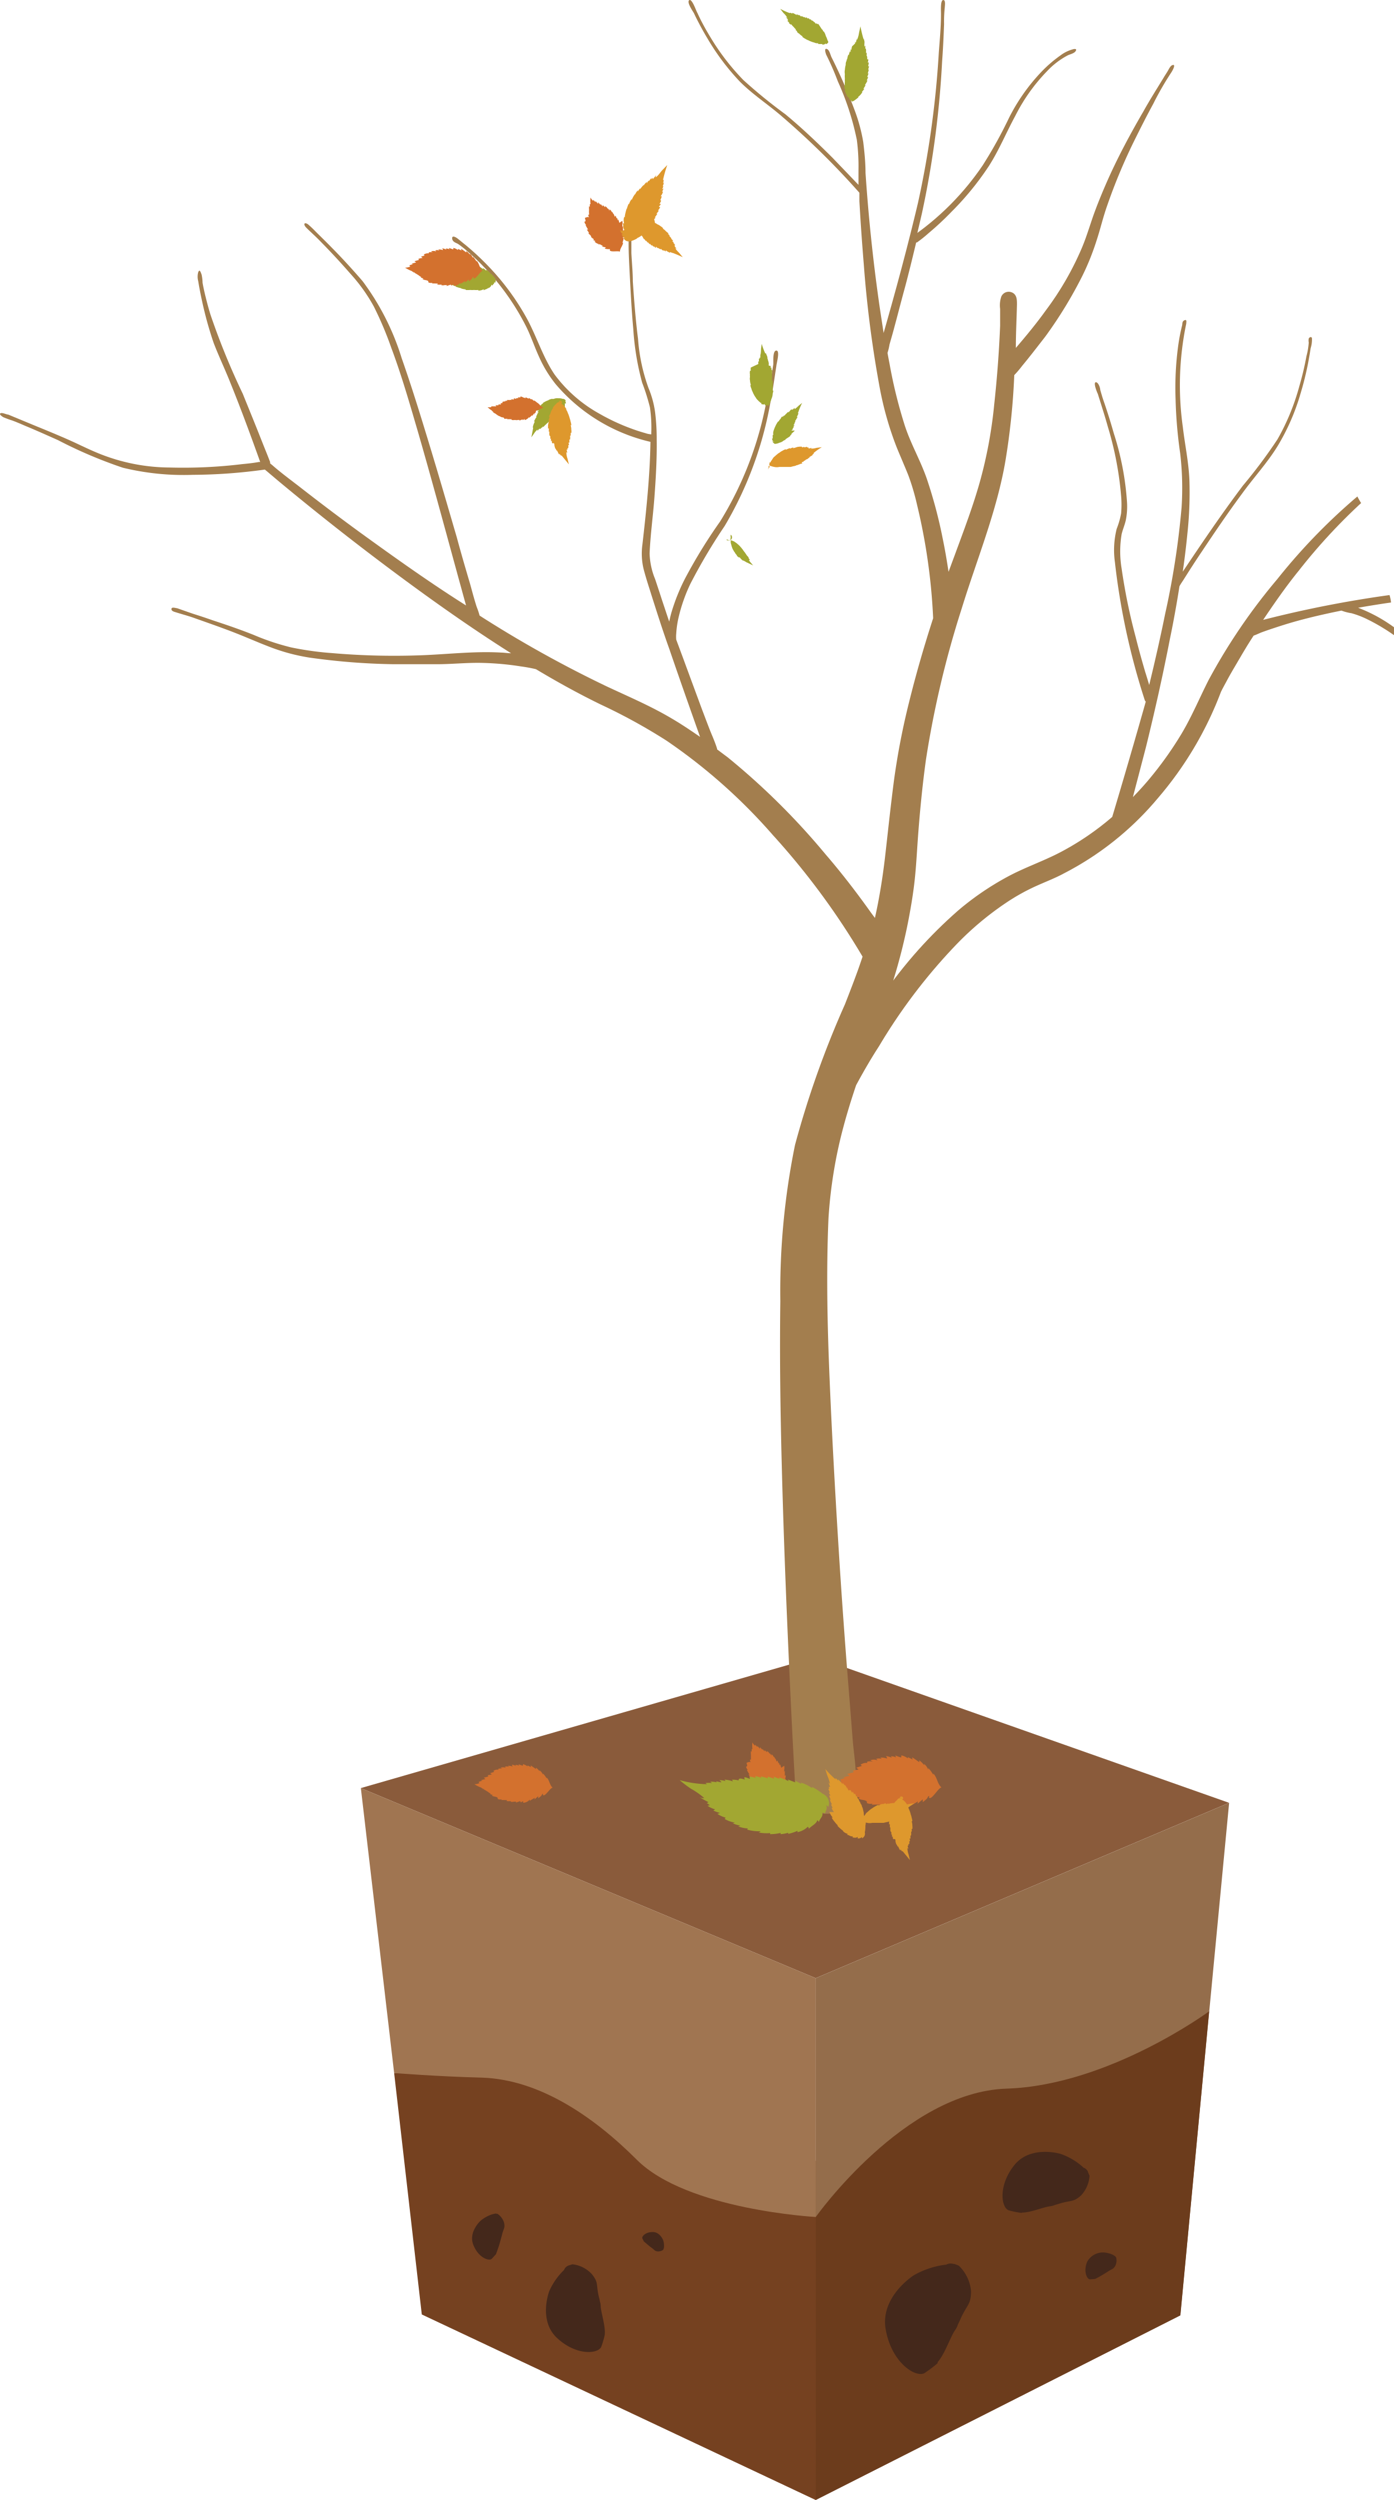<?xml version="1.0" encoding="UTF-8"?>
<svg xmlns="http://www.w3.org/2000/svg" viewBox="0 0 211.89 379.87">
  <defs>
    <style>
      .cls-1 {
        fill: #8a5b3b;
      }

      .cls-2 {
        fill: #946d4b;
      }

      .cls-3 {
        fill: #754120;
      }

      .cls-4 {
        fill: #a07551;
      }

      .cls-5 {
        fill: #44281b;
      }

      .cls-6 {
        fill: #6c3c1c;
      }

      .cls-7 {
        fill: #a37e4e;
      }

      .cls-8 {
        fill: #a2a732;
      }

      .cls-9 {
        fill: #d3712e;
      }

      .cls-10 {
        fill: #de982d;
      }
    </style>
  </defs>
  <g id="Слой_2" data-name="Слой 2">
    <g id="Слой_1-2" data-name="Слой 1">
      <g>
        <polygon class="cls-1" points="64.11 351.68 123.99 379.87 179.39 351.82 121.8 327.42 64.11 351.68"></polygon>
        <polygon class="cls-1" points="54.85 271.7 123.99 300.58 186.82 273.94 123.99 251.78 54.85 271.7"></polygon>
        <path class="cls-2" d="M124,300.58v36.29s19.11-14.1,26.87-14.8,22.89,29.05,28.53,29.75l7.43-77.88Z"></path>
        <path class="cls-3" d="M59.91,315l4.2,36.66L124,379.87v-43s-33.06-14.1-36.58-19S59.91,315,59.91,315"></path>
        <path class="cls-4" d="M54.85,271.7,59.91,315s6.45.52,13.4.7C82,316,90.22,321.6,96.8,328.18c7.65,7.64,27.19,8.69,27.19,8.69V300.58Z"></path>
        <path class="cls-5" d="M100.93,341.47a2.81,2.81,0,0,0-.13-1.07h0s-.46-1.21-1.53-1.24-1.71.6-1.64.94l.24.49h0l.9.76.16.12.18.13c.41.3.36.41.79.5a1.3,1.3,0,0,0,.88-.22l.09-.16h0v0Z"></path>
        <path class="cls-5" d="M74.8,336.47a5.29,5.29,0,0,0-1.78,1h0s-1.8,1.65-1.1,3.56,2.27,2.58,2.81,2.22l.69-.76v-.06a19.9,19.9,0,0,0,.69-2.12l.1-.37.11-.41c.22-.93.46-.92.31-1.75a2.48,2.48,0,0,0-1-1.38l-.33-.05h0Z"></path>
        <path class="cls-5" d="M85.72,344.94a10.16,10.16,0,0,0-2.24,3.22l0,0s-1.68,4.39,1.16,7.07,6.12,2.5,6.73,1.42a12.92,12.92,0,0,0,.56-1.9l0-.12c.09-1.29-.58-3.23-.63-4.23a2.07,2.07,0,0,0-.13-.73c0-.2-.09-.43-.17-.79-.41-1.8,0-2-1-3.28A4.7,4.7,0,0,0,87,344.06l-.62.2h0l0,0a1.17,1.17,0,0,0-.64.65"></path>
        <path class="cls-6" d="M124,336.87s13.47-19,29-19.5,30.79-11.75,30.79-11.75l-4.37,46.2L124,379.87Z"></path>
        <path class="cls-5" d="M143.75,344.12a13,13,0,0,0-4.82,1.59v0s-5.16,3.23-4.31,8.2,4.39,7.35,5.85,6.72a19.39,19.39,0,0,0,2.05-1.54l0-.16c1.11-1.26,1.92-3.79,2.65-4.86a2.72,2.72,0,0,0,.43-.86c.12-.24.25-.5.44-.94,1-2.18,1.55-2.06,1.56-4.14a6.14,6.14,0,0,0-1.85-3.85A4.33,4.33,0,0,0,145,344v0h-.09a1.47,1.47,0,0,0-1.17.16"></path>
        <path class="cls-5" d="M169.19,342.63a3.9,3.9,0,0,0-1.5-.37h0a2.73,2.73,0,0,0-2.44,1.42c-.59,1.41-.07,2.6.41,2.67l.79-.06,0,0a13.06,13.06,0,0,0,1.47-.83l.25-.15.27-.17c.61-.41.73-.28,1.07-.82a1.82,1.82,0,0,0,.15-1.29l-.16-.2h0l0,0Z"></path>
        <path class="cls-5" d="M164.6,329.28a10.06,10.06,0,0,0-3.4-2l0,0s-4.54-1.36-7,1.69-2.05,6.34-.93,6.87a12.62,12.62,0,0,0,2,.41l.11-.05c1.31,0,3.2-.83,4.2-.95a2.45,2.45,0,0,0,.73-.19l.78-.23c1.77-.55,2-.15,3.22-1.22a4.81,4.81,0,0,0,1.3-3l-.25-.6h0l0-.05a1.2,1.2,0,0,0-.7-.6"></path>
        <path class="cls-7" d="M194.15,88a89.19,89.19,0,0,0-10.46,15.37c-1.38,2.72-2.53,5.5-4.1,8.13a54.85,54.85,0,0,1-5.23,7.27c-.69.8-1.41,1.59-2.16,2.35q1-3.81,2-7.65c1.33-5.4,2.55-10.83,3.61-16.29q.83-4,1.47-8.1h0c.19-.35.42-.68.63-1,.94-1.5,1.91-3,2.89-4.45,2-3,4-5.93,6.07-8.72,1.74-2.4,3.78-4.6,5.33-7.13a33.31,33.31,0,0,0,3.49-8,46.21,46.21,0,0,0,1.12-4.5c.15-.79.29-1.57.41-2.37a4.32,4.32,0,0,0,.2-1.47c0-.29-.33-.29-.49,0a1.57,1.57,0,0,0,0,.61,10.77,10.77,0,0,1-.35,2.08,44.86,44.86,0,0,1-1.08,4.55,34.4,34.4,0,0,1-3.33,8.09,77.23,77.23,0,0,1-5.23,7c-3.21,4.26-6.23,8.72-9.16,13.1.28-1.9.51-3.82.7-5.74a58.26,58.26,0,0,0,.31-8.25c-.12-2.7-.69-5.35-1-8a45.75,45.75,0,0,1,.52-15.7c0-.21.13-.69-.26-.52s-.31.52-.36.75a29.75,29.75,0,0,0-.6,3.1,47.43,47.43,0,0,0-.4,8.16,68.35,68.35,0,0,0,.7,8.22,45.36,45.36,0,0,1,.21,8.24A124.35,124.35,0,0,1,177.1,93.3c-.73,3.61-1.55,7.2-2.42,10.79-.2-.68-.4-1.36-.61-2-.51-1.74-1-3.49-1.43-5.23a88.58,88.58,0,0,1-2.15-10.46,15.83,15.83,0,0,1,0-5.23c.18-.77.51-1.48.66-2.25a10.63,10.63,0,0,0,.16-2.58,43.27,43.27,0,0,0-2-10.46c-.48-1.69-1-3.36-1.57-5-.19-.55-.34-1.09-.5-1.63,0-.28-.23-1-.56-1.15-.66-.22.11,1.61.19,1.75.54,1.74,1.07,3.36,1.54,5.05a50.54,50.54,0,0,1,2,10.46,14.77,14.77,0,0,1,0,2.66,12.65,12.65,0,0,1-.67,2.33,13.22,13.22,0,0,0-.27,5.09,106.31,106.31,0,0,0,4.53,20.93.54.54,0,0,0,.16.24q-2.46,8.7-5.1,17.52a41.86,41.86,0,0,1-8,5.43c-2.59,1.34-5.37,2.28-7.95,3.68a43.29,43.29,0,0,0-7.34,5,69.48,69.48,0,0,0-10,10.76,85.67,85.67,0,0,0,2.37-9.47c.36-1.93.69-3.89.9-5.86s.32-4,.46-6c.29-4.06.68-8.12,1.24-12.2a149.48,149.48,0,0,1,5.44-23c2.3-7.48,5.35-14.78,6.66-22.52A106.11,106.11,0,0,0,154.17,57a16,16,0,0,0,1.2-1.41c1.19-1.43,2.32-2.91,3.49-4.41a65.24,65.24,0,0,0,5.67-9.28,38.12,38.12,0,0,0,2.11-5.23c.59-1.75,1-3.59,1.64-5.39A85.22,85.22,0,0,1,172.6,21c.87-1.75,1.75-3.49,2.7-5.23A45.64,45.64,0,0,1,178,11.07c.12-.16.87-1.43.19-1.17-.29.11-.52.59-.66.84s-.49.77-.71,1.15c-1,1.64-2.06,3.31-3,5-1.89,3.25-3.68,6.56-5.24,10-.78,1.74-1.51,3.48-2.16,5.23s-1.18,3.64-1.92,5.42a45.45,45.45,0,0,1-5.51,9.59c-1.43,2-3,3.89-4.58,5.74,0-2.22.12-4.41.17-6.61,0-.73,0-1.54-.83-1.85a1.23,1.23,0,0,0-1.54.63,4.09,4.09,0,0,0-.19,1.9v2.56q-.25,6.06-.91,12.07A68.32,68.32,0,0,1,149,73c-1.05,3.8-2.46,7.49-3.82,11.19l-1,2.7c-.25-1.68-.54-3.37-.89-5.07a71.71,71.71,0,0,0-2.39-9c-1-2.93-2.6-5.59-3.49-8.54a72.81,72.81,0,0,1-2.21-9.08c-.11-.53-.2-1.05-.3-1.57a8.63,8.63,0,0,0,.31-1.29c.26-.93.53-1.83.77-2.76.52-1.92,1-3.82,1.53-5.74.62-2.31,1.19-4.65,1.75-7h.12a19.62,19.62,0,0,0,1.74-1.39,44.73,44.73,0,0,0,3.49-3.25,43.93,43.93,0,0,0,5.72-7c1.55-2.43,2.63-5.08,4-7.6a27.32,27.32,0,0,1,4.83-6.79,11.91,11.91,0,0,1,3.18-2.42c.35-.16.94-.28,1.15-.61s0-.35-.25-.33a5.55,5.55,0,0,0-2.09,1A19.78,19.78,0,0,0,158,11.23a29,29,0,0,0-4.62,6.66,67.58,67.58,0,0,1-4,7.22,41.33,41.33,0,0,1-9.94,10.28c.24-1,.47-2,.7-3a144.39,144.39,0,0,0,3.06-23c.14-1.9.23-3.8.3-5.72a20.17,20.17,0,0,1,.11-2.58c0-.17.17-1.16-.27-1.08s-.29,1.87-.31,2.2c0,1.93-.19,3.85-.33,5.79a146,146,0,0,1-3.16,22.8c-1.57,6.65-3.36,13.26-5.23,19.8-.26-1.75-.52-3.35-.75-5q-1.35-9.63-2-19.34c0-1.57-.16-3.14-.35-4.7A25.87,25.87,0,0,0,130,17a83.56,83.56,0,0,0-3.63-8.35c-.14-.32-.3-1-.61-1.17-.59-.32-.23.73-.14.9a42.55,42.55,0,0,1,1.74,4,41.42,41.42,0,0,1,2.88,8.87,31.31,31.31,0,0,1,.25,4.64v2.2l-.47-.49c-1.16-1.22-2.34-2.44-3.49-3.64-2.3-2.29-4.66-4.54-7.17-6.61A77,77,0,0,1,113,12.17a35.35,35.35,0,0,1-5-6.49c-.73-1.2-1.43-2.46-2-3.73-.14-.17-.81-2.23-1.24-1.92s.61,1.75.73,2c.63,1.33,1.34,2.64,2.09,3.89a35.74,35.74,0,0,0,4.9,6.5c2,2,4.34,3.49,6.49,5.37a121.71,121.71,0,0,1,11.66,11.5v1.29q.27,4.8.67,9.62a172.83,172.83,0,0,0,2.44,18.83,49.87,49.87,0,0,0,2.58,9c.57,1.38,1.17,2.76,1.74,4.17a35,35,0,0,1,1.31,4.41,90.61,90.61,0,0,1,2.47,17.33c-1.37,4.22-2.61,8.5-3.67,12.8a109.53,109.53,0,0,0-2.27,11.74c-.52,3.94-.94,8-1.4,12-.36,3-.85,6.06-1.51,9-.26-.34-.51-.68-.74-1-2.14-3-4.42-5.95-6.81-8.72a107.5,107.5,0,0,0-14.81-14.67L109,113.87v-.1c-.2-.65-.45-1.27-.71-1.9-.54-1.27-1-2.56-1.5-3.85-1-2.7-2-5.41-3-8.13l-1-2.69a4.92,4.92,0,0,1,0-.94,14.67,14.67,0,0,1,.4-2.63,25.06,25.06,0,0,1,1.74-4.9,86,86,0,0,1,5.23-8.82,55.94,55.94,0,0,0,7-19.08c.35-1.74.57-3.48.85-5.23,0-.31.6-2.33,0-2.33s-.43,1.74-.47,2.11c-.26,1.74-.57,3.59-1,5.37a53.2,53.2,0,0,1-7.09,18.5A78.3,78.3,0,0,0,104.08,88a29.71,29.71,0,0,0-2,5c-.14.47-.26,1-.36,1.46L100.9,92c-.45-1.35-.87-2.67-1.32-4a11.12,11.12,0,0,1-.84-3.89c.12-2.84.52-5.67.73-8.51s.39-5.79.35-8.72a32.76,32.76,0,0,0-.24-4.2,14.48,14.48,0,0,0-1-3.7,27.67,27.67,0,0,1-1.6-7.51c-.37-2.88-.59-5.76-.79-8.72,0-1.43-.15-2.86-.22-4.29V35.13a1.55,1.55,0,0,0,0-.43.24.24,0,0,0-.42-.13c-.16.16,0,.49,0,.63v1.92c0,1.46.09,2.93.16,4.39.15,2.83.29,5.65.55,8.48a40.31,40.31,0,0,0,1.35,8.16,32,32,0,0,1,1.18,3.75A21.18,21.18,0,0,1,99,65.71V66a3.42,3.42,0,0,1-.89-.18c-.78-.22-1.55-.47-2.32-.76a31.72,31.72,0,0,1-4.72-2.22,21.28,21.28,0,0,1-6.77-5.93c-1.74-2.56-2.68-5.66-4.17-8.43a37.47,37.47,0,0,0-5.64-7.76,40.86,40.86,0,0,0-3.72-3.49c-.4-.31-.8-.66-1.24-1-.15-.12-.83-.56-.8,0s.66.68.91.85A12.75,12.75,0,0,1,71,38.15,37.28,37.28,0,0,1,80,49.67c.75,1.52,1.28,3.14,2,4.69a18.75,18.75,0,0,0,2.51,4.07,26.87,26.87,0,0,0,14.36,8.71c-.08,5.24-.64,10.47-1.22,15.59a10,10,0,0,0,.2,3.82c.34,1.29.76,2.56,1.16,3.84.88,2.77,1.75,5.51,2.74,8.26,1.52,4.45,3.09,8.89,4.66,13.32-1.45-1-2.93-2-4.47-2.89-3.14-1.85-6.48-3.26-9.78-4.81A178.22,178.22,0,0,1,72.9,93.54h0a11.1,11.1,0,0,0-.45-1.34c-.37-1.15-.68-2.34-1-3.49-.68-2.3-1.36-4.62-2-7-1.36-4.66-2.71-9.31-4.12-13.95s-2.75-9-4.27-13.32A38.42,38.42,0,0,0,55.1,42.7C53.63,41,52,39.21,50.41,37.61c-.8-.82-1.62-1.62-2.44-2.43a14.81,14.81,0,0,0-1.15-1.09c-.58-.41-.75,0-.3.47s1.36,1.27,2,1.93c1.62,1.64,3.2,3.33,4.72,5.08a25.74,25.74,0,0,1,3.58,5,53.38,53.38,0,0,1,2.66,6.29C61.1,57.19,62.35,61.6,63.64,66c2.51,8.72,4.83,17.44,7.2,26C65.35,88.54,60,84.72,54.68,80.87q-4.55-3.32-9-6.79c-1.43-1.11-2.91-2.19-4.27-3.38l-.35-.29v-.2c-.43-1.13-.9-2.26-1.34-3.38-.92-2.34-1.87-4.65-2.82-7a109.08,109.08,0,0,1-4.9-12c-.34-1.08-.61-2.16-.88-3.26-.12-.54-.24-1.07-.33-1.61a6.29,6.29,0,0,0-.15-1.25c-.16-.42-.3-.86-.51-.35a2.61,2.61,0,0,0,0,1.36c.17,1.06.38,2.11.61,3.15a56.17,56.17,0,0,0,1.74,6.25c.77,2,1.75,4.06,2.55,6.08,1.62,4,3.09,8,4.52,12h-.21c-.84.16-1.75.25-2.58.33a74,74,0,0,1-10.94.51,29.06,29.06,0,0,1-10.46-2c-1.74-.68-3.24-1.46-4.86-2.18s-3.4-1.45-5.09-2.14L1.26,63C1,63,.33,62.65.07,62.8s.28.51.45.6a13.9,13.9,0,0,0,1.36.5c.67.25,1.29.52,1.94.8,1.74.72,3.36,1.45,5,2.18a68.87,68.87,0,0,0,9.85,4.19,39.1,39.1,0,0,0,10.67,1.08,81.38,81.38,0,0,0,10.92-.8l2.06,1.74q9.28,7.72,19,14.89c5.34,3.94,10.76,7.74,16.36,11.28-.49,0-1-.09-1.48-.1-4.28-.25-8.53.31-12.8.43a108.86,108.86,0,0,1-12.9-.35,46.9,46.9,0,0,1-6.26-.87,36.23,36.23,0,0,1-5.64-1.88c-2-.8-4.09-1.52-6.17-2.2q-1.51-.53-3-1c-.84-.28-1.75-.61-2.5-.87-.19,0-.83-.25-.87.1s.49.46.68.52c.86.27,1.75.51,2.57.79,2,.71,4.08,1.43,6.08,2.2s3.84,1.6,5.77,2.33a29.14,29.14,0,0,0,5.93,1.57,101.64,101.64,0,0,0,12.8,1h6.49c2.16,0,4.34-.23,6.5-.21a44.11,44.11,0,0,1,6.28.54c.76.1,1.53.24,2.3.42,3.21,1.92,6.48,3.73,9.85,5.37a86.51,86.51,0,0,1,10,5.49,84.71,84.71,0,0,1,16.15,14.33,112.3,112.3,0,0,1,13.65,18.49h0c-.8,2.44-1.74,4.84-2.67,7.23a144.77,144.77,0,0,0-7.6,21.4,111.31,111.31,0,0,0-2.23,23.74c-.11,8.18,0,16.38.21,24.55s.5,16.36.85,24.54.73,16.3,1.19,24.41a4.72,4.72,0,0,0,4.7,4.37,4.61,4.61,0,0,0,3.32-1.3,5.27,5.27,0,0,0,1.22-4.07c0-2-.33-3.92-.49-5.87l-.47-6q-1-12.19-1.75-24.41c-.5-8.14-.95-16.3-1.29-24.41s-.52-16.27-.17-24.41a71.17,71.17,0,0,1,1.74-11.8c.68-2.85,1.52-5.65,2.46-8.43,1.08-2,2.23-4,3.49-5.94a85,85,0,0,1,11.89-15.59,46.46,46.46,0,0,1,7.52-6.26,31.2,31.2,0,0,1,4.34-2.42c1.46-.67,3-1.24,4.39-2A46.13,46.13,0,0,0,176,121.28a54.07,54.07,0,0,0,9.59-16.16l.19-.38.32-.6.54-1c.38-.7.78-1.38,1.18-2.06.89-1.51,1.74-3,2.74-4.5.45-.15.89-.38,1.22-.5,1.15-.42,2.32-.8,3.49-1.17,2.42-.75,4.88-1.34,7.37-1.87l1.26-.26a7.33,7.33,0,0,0,1.53.4,13.76,13.76,0,0,1,2.34.89,29.76,29.76,0,0,1,4.17,2.48v-1.2a23.27,23.27,0,0,0-5.5-3c1.64-.29,3.3-.56,5-.8a6.12,6.12,0,0,0-.23-1.13A173,173,0,0,0,192,94.19c1.74-2.58,3.49-5.11,5.46-7.53a86.93,86.93,0,0,1,9.43-10.22c-.21-.33-.38-.65-.57-1A89.73,89.73,0,0,0,194.15,88Z"></path>
        <path class="cls-8" d="M111.07,81.25a1.69,1.69,0,0,0,0,.45h0a.89.89,0,0,0,0,.51h0v.28h0l.09.31h0a2.64,2.64,0,0,0,.12.4h0a1.86,1.86,0,0,0,.1.25h0l.14.24h0a1.2,1.2,0,0,0,.18.26h0a.79.79,0,0,0,.14.23h0l.17.21h0s0,.16.14.17h0s.17.21.23.14.17.16.19.16h0a1.35,1.35,0,0,0,.24.23h0l.19.15v-.1s.13.12.16.12h0l.21.12h0a.53.53,0,0,0,.21.11h0l.89.43-.31-.38a1.76,1.76,0,0,1-.32-.45H114l-.21-.27h0v-.1h0a.8.8,0,0,0-.17-.21h0a1.07,1.07,0,0,0-.14-.16h0a.78.78,0,0,0-.16-.24h0a.7.7,0,0,0-.19-.26h0a.52.52,0,0,0-.14-.19h0s-.1-.2-.17-.23h0a1.48,1.48,0,0,0-.25-.31h0a1.09,1.09,0,0,0-.23-.25h0a1,1,0,0,0-.22-.19h0a.82.82,0,0,0-.16-.14h0a1.34,1.34,0,0,0-.23-.16h0a.73.73,0,0,0-.31-.17h0a1,1,0,0,0-.38-.11h-.35c-.12,0,0-.1,0-.1h-.3a.52.52,0,0,0,.73,0,.51.51,0,0,0,0-.72Z"></path>
        <path class="cls-8" d="M85.54,60.61a1.74,1.74,0,0,0-.64-.09h0a1.46,1.46,0,0,0-.75.1H83.8a3.8,3.8,0,0,0-.47.18h.09a2.72,2.72,0,0,0-.58.24h0l-.37.21h.13l-.37.25h.09a1.64,1.64,0,0,0-.35.29h.1s-.29.19-.31.26h.1a1.43,1.43,0,0,0-.28.32h.35s-.22.17-.22.26,0,0,.12,0-.28.3-.16.36a1.41,1.41,0,0,0-.19.34h.1a1.91,1.91,0,0,0-.26.41h0a1.33,1.33,0,0,0-.15.32h.14s-.16.23-.14.28h0a1.33,1.33,0,0,0-.13.35h0s-.1.26,0,.34h0l-.27,1.42.41-.58a2.61,2.61,0,0,1,.51-.59.37.37,0,0,1,0,.21l.3-.37v.11l.12-.14v.12a1.08,1.08,0,0,0,.24-.28.14.14,0,0,1,0,.09,1.1,1.1,0,0,0,.19-.25.29.29,0,0,1,0,.13,1.09,1.09,0,0,0,.28-.27h0a2.42,2.42,0,0,0,.33-.31h0a.92.92,0,0,0,.25-.23h0a1.07,1.07,0,0,0,.28-.28h0a1.72,1.72,0,0,0,.36-.4v.11a1.55,1.55,0,0,0,.3-.33h0a1.59,1.59,0,0,0,.26-.32h0a1.08,1.08,0,0,0,.18-.24h0a2.74,2.74,0,0,0,.64.17h0a1,1,0,0,0,.21-.43h0c0-.18.16-.33.12-.53h.11v-.48c0-.18.14,0,.15,0a.73.73,0,0,0-.1-.44H86A.44.44,0,0,0,85.54,60.61Z"></path>
        <path class="cls-8" d="M75.26,42.28a4.87,4.87,0,0,0-.6-.68.14.14,0,0,0,0,.09A2.19,2.19,0,0,0,73.9,41v.12l-.46-.39v.16l-.54-.37v.14a7.82,7.82,0,0,0-.68-.43.24.24,0,0,1,0,.12l-.36-.24v.15L71.47,40v.11a3.43,3.43,0,0,0-.52-.23V40c-.09,0-.4-.23-.47-.21V40A1.55,1.55,0,0,0,70,39.8.43.43,0,0,1,70,40c-.1,0-.35-.19-.43-.16s0,.13,0,.18c-.28-.12-.47-.19-.51,0a2.1,2.1,0,0,0-.51-.11V40a1.91,1.91,0,0,0-.62-.17v.1a2.36,2.36,0,0,0-.46-.1s.16.16.14.17-.35-.14-.4-.1V40a1.4,1.4,0,0,0-.5,0l.12.1h-.38a10.85,10.85,0,0,1-2.06-.26l.85.61a5.05,5.05,0,0,1,1,.68,1,1,0,0,1-.35,0,5.32,5.32,0,0,0,.66.37.19.19,0,0,0-.15.08l.24.14h-.17a2,2,0,0,0,.52.26l-.12.09a1.79,1.79,0,0,0,.45.19.31.31,0,0,1-.19,0,1.94,1.94,0,0,0,.56.32.17.17,0,0,1,0,.1,2.55,2.55,0,0,0,.69.32h-.15a1.85,1.85,0,0,0,.52.22h-.16a1.69,1.69,0,0,0,.65.23v.09a4,4,0,0,0,.9.26.33.33,0,0,1-.14,0,3,3,0,0,0,.77.17.14.14,0,0,1,0,.09,4.45,4.45,0,0,0,.73,0h0a2.35,2.35,0,0,0,.53,0h0a3.86,3.86,0,0,0,.68,0v.09a1.49,1.49,0,0,0,.8-.2.28.28,0,0,1,0,.18c.21-.18.61-.19.75-.44a.28.28,0,0,1,0,.18c.1-.23.43-.28.43-.61,0,0,.18.12.16.17,0-.21.35-.31.28-.59a.28.28,0,0,1,.12.16A.77.77,0,0,0,75.26,42.28Z"></path>
        <path class="cls-9" d="M94.23,38.25c0-.52.43-.89.48-1.37h-.1a2.78,2.78,0,0,0,.19-.74.17.17,0,0,1-.14,0,1,1,0,0,0,.18-.57h-.11a2.44,2.44,0,0,0,.11-.6s-.13.13-.14.11,0-.58,0-.7-.09.09-.11.12v-.34a1.22,1.22,0,0,0,0-.6l-.45.3s-.12-.45-.16-.52l-.1.17c0-.14,0-.35-.18-.44a.22.22,0,0,1,0,.16,1.5,1.5,0,0,0-.14-.5s0,.19-.14.17a1.05,1.05,0,0,0-.21-.47v.16a.56.56,0,0,0-.22-.44.43.43,0,0,1,0,.16.59.59,0,0,0-.35-.49,1,1,0,0,1,0,.24.83.83,0,0,0-.24-.4v.11a.94.94,0,0,0-.42-.44v.17a3.08,3.08,0,0,0-.37-.33s0,.2,0,.21S91.33,31,91.3,31v.14l-.4-.42a1.13,1.13,0,0,1,0,.26,4,4,0,0,0-.39-.43v.17s-.28-.33-.33-.35,0,.11,0,.16a1.51,1.51,0,0,1-.42-.52,3.62,3.62,0,0,0,0,1,.09.09,0,0,1-.1,0,2.67,2.67,0,0,0,0,.4.12.12,0,0,1-.12-.14,3.11,3.11,0,0,0,0,.61h0a3.11,3.11,0,0,0,0,.61h0v.13h-.11c0,.08,0,.29.09.36s-.11,0-.14,0a1.07,1.07,0,0,0-.47.14h0c0,.14.21.51,0,.54s.15.54.21.52H89a4.55,4.55,0,0,0,.4.7H89.2s.28.47.37.49h-.12c0,.17.17.24.29.38s0,0,.11.18-.12,0-.12,0l.38.31.14.09s0,.17-.12.12l.38.19s-.17.13-.19,0a1.22,1.22,0,0,0,.82.46s-.16.15-.16,0,.58.26.67.26l-.16.09.61.15a1.62,1.62,0,0,1-.19.18,3.78,3.78,0,0,0,.49.08h.29c.07,0,0,.11,0,.11C92.66,38.39,94,38.06,94.23,38.25Z"></path>
        <path class="cls-9" d="M118.83,273c0-.52.44-.89.49-1.37h-.1a3.1,3.1,0,0,0,.19-.74.17.17,0,0,1-.14,0,1,1,0,0,0,.17-.57h-.1a2.35,2.35,0,0,0,.1-.59s-.12.12-.14.1,0-.57,0-.7-.08.09-.1.13v-.46a.21.21,0,0,0,0,.11,1.52,1.52,0,0,0,0-.6l-.45.3s-.13-.45-.16-.52l-.11.17c0-.14,0-.35-.17-.43a.19.19,0,0,1,0,.15,1.78,1.78,0,0,0-.14-.5s0,.19-.14.17a1.05,1.05,0,0,0-.21-.47v.16a.59.59,0,0,0-.22-.44.43.43,0,0,1,0,.16.59.59,0,0,0-.35-.49,1,1,0,0,1,0,.24.85.85,0,0,0-.25-.4v.11a.86.86,0,0,0-.42-.44v.18a3.92,3.92,0,0,0-.36-.33s0,.19,0,.2-.28-.36-.32-.38v.14l-.4-.42a1.13,1.13,0,0,1,0,.26,3.08,3.08,0,0,0-.38-.43v.17s-.28-.33-.33-.35,0,.11,0,.16a1.51,1.51,0,0,1-.42-.52,3.62,3.62,0,0,0,0,1,.11.11,0,0,1-.11,0v.4a.12.12,0,0,1-.12-.14,3.11,3.11,0,0,0,0,.61h0c0,.21,0,.41,0,.62h0a.24.24,0,0,1,0,.12H114c0,.08,0,.29.09.36s-.11,0-.14,0a1.07,1.07,0,0,0-.47.14h0c0,.14.2.51,0,.54s.15.54.2.53-.17,0-.15,0a3.81,3.81,0,0,0,.4.69h-.16s.28.47.37.49h-.12c0,.18.17.25.29.39s0,0,.11.17-.13,0-.13,0,.34.26.39.31l.14.09s0,.18-.12.12.38.18.38.19-.17.13-.19,0a1.16,1.16,0,0,0,.82.46s-.16.16-.16,0,.58.26.66.26l-.15.09.61.15s-.18.2-.2.18.39.1.49.09a1.49,1.49,0,0,1,.3,0c.07,0,0,.1,0,.1C117.26,273.16,118.59,272.83,118.83,273Z"></path>
        <path class="cls-9" d="M82.58,61.93c-.42-.16-.59-.57-.94-.75h0a2.8,2.8,0,0,0-.49-.36.13.13,0,0,1,0,.12,1.25,1.25,0,0,0-.38-.32v.09l-.39-.26v.14l-.49-.23v.14l-.35-.1h0a1,1,0,0,0-.43-.16v.14h-.4a.64.64,0,0,1,.08.14.65.65,0,0,0-.34,0v.1a1.56,1.56,0,0,0-.37-.1s.09.16,0,.19a1,1,0,0,0-.42,0l.11.11a.39.39,0,0,0-.39,0h.09a.58.58,0,0,0-.45,0l.15.1a.73.73,0,0,0-.36,0V61a.64.64,0,0,0-.47.11l.08.1a2.92,2.92,0,0,0-.36.11s.1.1.1.14h-.4a.24.24,0,0,1,0,.12h-.47s.14.1.14.16h-.75s0,0,0,.12a1.32,1.32,0,0,1-.56,0,2.48,2.48,0,0,0,.7.54h-.09a1.11,1.11,0,0,0,.3.17h-.16a2,2,0,0,0,.46.3h0a3.3,3.3,0,0,0,.43.3h0a.71.71,0,0,0,.31.1H76a.7.7,0,0,0,.37.14H76.2c.12,0,.49,0,.42.21a2.09,2.09,0,0,0,.5,0s0,.12-.1.09a4.2,4.2,0,0,1,.73,0c.12,0,0,0,0,.1a1.63,1.63,0,0,0,.54,0h0a.82.82,0,0,0,.44,0h.17c.17,0,0,.12,0,.12l.42-.17h.12s.1,0,0,.12l.3-.23v.18a1.07,1.07,0,0,0,.68-.47v.14s.43-.35.45-.44a.54.54,0,0,1,0,.18l.33-.44s.11.19,0,.19.21-.28.23-.35,0-.19.1-.24h0A11.46,11.46,0,0,0,82.58,61.93Z"></path>
        <path class="cls-9" d="M73.34,41.15c-.47-.42-.47-1.12-.91-1.54v.14a3.29,3.29,0,0,0-.57-.76.17.17,0,0,1,0,.17,1.41,1.41,0,0,0-.44-.61v.14a2.31,2.31,0,0,0-.54-.54v.21s-.59-.44-.73-.51,0,.16,0,.21l-.54-.24V38a1.73,1.73,0,0,0-.7-.33v.2c0,.07-.59-.19-.68-.19l.1.21a1.18,1.18,0,0,0-.59-.12.64.64,0,0,1,.12.16,2.8,2.8,0,0,0-.64-.2s.14.23.1.28a1.66,1.66,0,0,0-.7-.1,1.21,1.21,0,0,1,.16.16.84.84,0,0,0-.66,0,.16.16,0,0,1,.16.14,1,1,0,0,0-.77,0l.28.15a1.12,1.12,0,0,0-.63,0,.33.33,0,0,1,0,.14,1.05,1.05,0,0,0-.75.19l.14.14A5.9,5.9,0,0,0,64,39c-.06,0,.21.13.21.2a4.13,4.13,0,0,0-.63.13.59.59,0,0,1,.1.17l-.69.19s.22.14.24.21a4,4,0,0,0-.68.18l.24.07a2.84,2.84,0,0,0-.55.17s0,.12.14.17a1.91,1.91,0,0,1-.81.18,5.48,5.48,0,0,0,1.14.56h-.11a1.5,1.5,0,0,0,.46.17s-.16.11-.21,0,.62.35.66.33a.13.13,0,0,1-.12,0c.21,0,.4.28.64.35h0l-.09.09c.09,0,.32.16.42.12s-.1.09-.14.11a.94.94,0,0,0,.49.15h-.16c.16,0,.63.09.56.28s.63.19.65.12-.11.18-.13.14.77,0,.93,0l-.11.14a2.06,2.06,0,0,0,.7,0l-.1.09a1,1,0,0,0,.55,0h.23c.23,0,0,.17,0,.17s.45-.17.54-.19.16-.09.17,0a.11.11,0,0,1,.06.14.1.1,0,0,1-.06,0,3.09,3.09,0,0,1,.44-.24,1,1,0,0,1,0,.24,1.38,1.38,0,0,0,1-.48v.2c0-.05.66-.38.71-.47s0,.25,0,.25l.58-.49v.31s.38-.29.45-.38.12-.26.23-.3,0,.14,0,.14C72.19,42.68,73,41.22,73.34,41.15Z"></path>
        <path class="cls-9" d="M84,271.64c-.47-.42-.47-1.12-.9-1.54v.14a3.62,3.62,0,0,0-.58-.77.19.19,0,0,1,0,.18A1.39,1.39,0,0,0,82,269v.14a2.13,2.13,0,0,0-.54-.54v.21s-.6-.44-.74-.51,0,.16,0,.21l-.54-.25v.14a1.77,1.77,0,0,0-.69-.33v.21c0,.07-.6-.19-.68-.19l.1.21a1.2,1.2,0,0,0-.59-.12.76.76,0,0,1,.12.15,2.86,2.86,0,0,0-.65-.19s.14.23.11.28a1.66,1.66,0,0,0-.7-.1,1.14,1.14,0,0,1,.16.15.94.94,0,0,0-.66,0,.15.15,0,0,1,.15.14,1.1,1.1,0,0,0-.76,0l.27.16a1.09,1.09,0,0,0-.62,0,.33.33,0,0,1,0,.14,1,1,0,0,0-.75.19l.14.14s-.54.16-.6.19.21.14.21.21a6.18,6.18,0,0,0-.62.12.64.64,0,0,1,.1.18l-.7.19s.23.14.25.21a5.2,5.2,0,0,0-.68.17l.24.07a3.25,3.25,0,0,0-.56.18c0,.05,0,.12.14.17a1.84,1.84,0,0,1-.8.18,4.73,4.73,0,0,0,1.13.55.09.09,0,0,1-.1,0,1.25,1.25,0,0,0,.45.18s-.15.1-.21,0,.63.35.67.33a.15.15,0,0,1-.13,0c.21,0,.4.28.65.35h0l-.09.09c.09,0,.31.15.42.12s-.11.09-.14.1a.86.86,0,0,0,.49.16.43.43,0,0,1-.16,0c.16,0,.63.09.56.28s.63.19.64.12-.1.18-.12.14.77,0,.92,0l-.1.14a2.06,2.06,0,0,0,.7,0l-.11.09a1.06,1.06,0,0,0,.56,0h.23c.22,0,0,.17,0,.17s.45-.17.54-.19.15-.09.17,0a.1.1,0,0,1,0,.19,3.09,3.09,0,0,1,.44-.24,1,1,0,0,1,0,.24,1.32,1.32,0,0,0,1-.49v.21c0-.05.67-.38.72-.47s0,.25,0,.25l.57-.49v.31s.39-.29.46-.38.12-.26.23-.3,0,.14,0,.14C82.8,273.17,83.57,271.7,84,271.64Z"></path>
        <path class="cls-9" d="M143.1,271.6c-.64-.57-.64-1.53-1.24-2.11v.2a4.88,4.88,0,0,0-.79-1.06.25.25,0,0,1,0,.24,1.94,1.94,0,0,0-.6-.84v.19a3.71,3.71,0,0,0-.74-.74v.29s-.82-.6-1-.69,0,.21,0,.28L138,267v.19a2.44,2.44,0,0,0-1-.46v.29c0,.1-.81-.26-.93-.26l.14.29a1.52,1.52,0,0,0-.81-.17.85.85,0,0,1,.16.21,3.87,3.87,0,0,0-.88-.26s.19.31.14.38a2.38,2.38,0,0,0-1-.14l.22.21a1.3,1.3,0,0,0-.91,0,.23.23,0,0,1,.22.2,1.39,1.39,0,0,0-1.06,0l.39.21a1.61,1.61,0,0,0-.87,0,.6.6,0,0,1,0,.19,1.42,1.42,0,0,0-1,.27l.2.19s-.75.21-.82.26.29.19.29.29a6.23,6.23,0,0,0-.86.17.72.72,0,0,1,.14.24l-1,.26s.31.19.34.29a5.19,5.19,0,0,0-.94.24l.34.09a4.17,4.17,0,0,0-.77.24c0,.07,0,.17.19.24a2.59,2.59,0,0,1-1.1.24,7.54,7.54,0,0,0,1.56.77.17.17,0,0,1-.14,0,2.22,2.22,0,0,0,.62.24s-.22.14-.29,0,.86.47.91.45a.25.25,0,0,1-.17,0c.29,0,.55.38.89.48h0l-.12.12c.12,0,.43.21.58.17s-.15.12-.19.14a1.29,1.29,0,0,0,.67.22H131c.22,0,.86.12.77.38s.86.26.88.17-.14.24-.16.19a10.38,10.38,0,0,1,1.26,0l-.14.19a3.09,3.09,0,0,0,1,0l-.14.12a1.4,1.4,0,0,0,.76,0h.31c.31,0,0,.24,0,.24s.62-.24.74-.26.22-.12.24,0a.13.13,0,0,1,.08.18.16.16,0,0,1-.08.08,5.82,5.82,0,0,1,.6-.34,1.28,1.28,0,0,1,0,.34,1.88,1.88,0,0,0,1.34-.67v.29c0-.08.91-.53,1-.65s0,.33,0,.33l.8-.67v.43s.52-.4.62-.52.17-.36.31-.41,0,.19,0,.19C141.52,273.71,142.58,271.7,143.1,271.6Z"></path>
        <path class="cls-10" d="M96.74,33.6a2.62,2.62,0,0,0,.14.73h0a1.68,1.68,0,0,0,.29.78h0l.16.46v-.12l.26.47v-.11a4.75,4.75,0,0,0,.33.59v-.12l.26.39v-.14l.3.36v-.1a2.67,2.67,0,0,0,.31.36V37s.21.32.28.33v-.12a1.72,1.72,0,0,0,.33.3V37.4s.2.26.28.26,0,0,0-.14.32.3.39.16a1.34,1.34,0,0,0,.36.22v-.12a1.41,1.41,0,0,0,.44.33V38a1.85,1.85,0,0,0,.33.21.54.54,0,0,1,0-.18s.23.21.3.2h0a1,1,0,0,0,.36.17v-.1c.09,0,.28.15.39.13h0c.52.19,1,.41,1.53.65l-.54-.65c-.16-.17-.52-.5-.57-.71a.39.39,0,0,1,.24.12l-.4-.43h.14l-.16-.18h.14a1.73,1.73,0,0,0-.31-.35h.12a3.45,3.45,0,0,0-.28-.26h.16a1.38,1.38,0,0,0-.32-.36.08.08,0,0,1,.09,0c-.1-.11-.28-.37-.4-.42h.12a1.3,1.3,0,0,0-.3-.32h.13a1.88,1.88,0,0,0-.39-.35h0a2,2,0,0,0-.54-.45h.12a1.78,1.78,0,0,0-.45-.37h0a1.69,1.69,0,0,0-.47-.27h0a1.1,1.1,0,0,0-.35-.2h0a3.74,3.74,0,0,0-.19-.73h0a1.47,1.47,0,0,0-.61-.17.11.11,0,0,1,0-.11c-.21,0-.47-.1-.68,0a.38.38,0,0,1,0-.15c-.16.1-.4,0-.54.22s0-.14,0-.17-.37,0-.45.28a.22.22,0,0,1,0-.16A.58.58,0,0,0,96.74,33.6Z"></path>
        <path class="cls-10" d="M95.88,36.65a4.53,4.53,0,0,0,1-.44h-.11a2.69,2.69,0,0,0,1-.66h-.12l.57-.38H98s.54-.46.57-.51h-.15a6.31,6.31,0,0,0,.71-.66H99l.44-.46h-.2s.39-.45.42-.5h-.14a4.39,4.39,0,0,0,.4-.56h-.15s.36-.38.36-.49H100a1.62,1.62,0,0,0,.35-.54h-.19c0-.1.29-.35.28-.47h-.21c.21-.31.35-.5.14-.59a2.11,2.11,0,0,0,.22-.56h-.17a2,2,0,0,0,.36-.7h-.14a2.41,2.41,0,0,0,.21-.5.72.72,0,0,1-.21.12,1.93,1.93,0,0,0,.2-.45h-.11a2.46,2.46,0,0,0,.19-.58l-.15.14a1.87,1.87,0,0,0,.12-.57l-.12.1a18.6,18.6,0,0,1,.66-2.32l-.84.87c-.22.26-.63.86-.94,1a1,1,0,0,1,.14-.37c-.19.21-.37.42-.54.65V27l-.21.25a.74.74,0,0,1,0-.21,2.66,2.66,0,0,0-.42.52.43.43,0,0,1,0-.16,2.39,2.39,0,0,0-.31.47.81.81,0,0,1,0-.22,2,2,0,0,0-.47.54.21.21,0,0,1,0-.11c-.12.16-.47.49-.51.68a.25.25,0,0,1,0-.17,2.17,2.17,0,0,0-.38.52.61.61,0,0,1,0-.19,2.22,2.22,0,0,0-.42.64.11.11,0,0,1,0-.08,3.93,3.93,0,0,0-.51.92.25.25,0,0,1,0-.17,2.77,2.77,0,0,0-.4.76h-.08a5.41,5.41,0,0,0-.27.77v-.09a4,4,0,0,0-.17.56h0a5,5,0,0,0-.14.77h-.1a1.79,1.79,0,0,0,0,.92.18.18,0,0,1-.2,0c.13.3,0,.72.25,1a.49.49,0,0,1-.69,0l-.06-.07c.21.2.16.58.52.68,0,0-.19.16-.24.11.22.12.22.49.54.52a.26.26,0,0,1-.21,0,.84.84,0,0,0,1.09.46Z"></path>
        <path class="cls-10" d="M131.45,278.43a3.94,3.94,0,0,0,.09-1h0a2.55,2.55,0,0,0,0-1.1v-.51s0,.14-.13.13-.12-.63-.14-.68v.12a6.34,6.34,0,0,0-.21-.86.28.28,0,0,1,0,.13,5.12,5.12,0,0,0-.15-.56v.17l-.23-.56v.11a4.29,4.29,0,0,0-.26-.58v.14s-.16-.47-.23-.5v.14a1.41,1.41,0,0,0-.28-.51.35.35,0,0,1-.08.16,1.24,1.24,0,0,0-.23-.44.25.25,0,0,1-.09.18c-.15-.32-.26-.51-.42-.37s-.29-.42-.33-.44v.16a1.93,1.93,0,0,0-.38-.59v.14a1.23,1.23,0,0,0-.31-.4.81.81,0,0,1,0,.22s-.2-.33-.28-.35h0a3.68,3.68,0,0,0-.39-.4v.2c-.08-.11-.28-.34-.4-.37v.16a16.3,16.3,0,0,1-1.55-1.56q.15.53.33,1.05a5.48,5.48,0,0,1,.37,1.19.81.81,0,0,1-.25-.27l.28.74H126c-.06,0,0,.19.08.28h-.17a2.87,2.87,0,0,0,.24.57H126a1.31,1.31,0,0,0,.24.45.31.31,0,0,1-.19,0,2.24,2.24,0,0,0,.22.63h-.12a2.33,2.33,0,0,0,.32.72h-.14a1.86,1.86,0,0,0,.24.54h-.16a2.16,2.16,0,0,0,.35.63h-.69a2.83,2.83,0,0,0,.5.83.22.22,0,0,1-.16,0,3.39,3.39,0,0,0,.46.66h0a3.84,3.84,0,0,0,.5.56h-.1a2.79,2.79,0,0,0,.38.39h0a4.43,4.43,0,0,0,.54.43h-.08a1.38,1.38,0,0,0,.73.44.19.19,0,0,1-.12.14c.29,0,.57.31.88.24a.28.28,0,0,1,0,.18c.25,0,.53.12.77-.11v.25a.85.85,0,0,0,.65-.21.61.61,0,0,1,0,.19A.76.76,0,0,0,131.45,278.43Z"></path>
        <path class="cls-8" d="M125.79,6.14a3.11,3.11,0,0,0-.27-.68h0a1.84,1.84,0,0,0-.34-.72v.1l-.2-.41v.1l-.28-.42h0a6,6,0,0,0-.36-.52v.1l-.3-.17a.33.33,0,0,1,0,.14s-.26-.33-.26-.35V3.4a2.5,2.5,0,0,0-.33-.32v.11s-.23-.28-.3-.28V3s-.22-.24-.33-.26a.24.24,0,0,1,0,.12s-.19-.22-.28-.22,0,.09,0,.12-.31-.26-.38-.14a1.19,1.19,0,0,0-.35-.19v.12a1.63,1.63,0,0,0-.42-.31v.1a1.61,1.61,0,0,0-.31-.19v.16s-.21-.2-.28-.18h0a1,1,0,0,0-.37-.17v.12a.8.8,0,0,0-.36-.14V2a9.7,9.7,0,0,1-1.47-.66c.16.22.33.43.49.64a3.11,3.11,0,0,1,.58.72.68.68,0,0,1-.25-.14c.12.15.26.29.38.43h-.12a1.07,1.07,0,0,1,.14.16h-.14a1.57,1.57,0,0,0,.32.31h-.11a1.58,1.58,0,0,0,.26.25h.14a2.17,2.17,0,0,0,.32.36h0c.1.11.29.37.42.42h-.13a1.3,1.3,0,0,0,.32.3h-.12a1.21,1.21,0,0,0,.38.33h0a2.38,2.38,0,0,0,.56.43h-.13a2,2,0,0,0,.49.34h0a2.23,2.23,0,0,0,.49.24h0a1.76,1.76,0,0,0,.37.17h0a2.81,2.81,0,0,0,.49.16h0a1.15,1.15,0,0,0,.61.11.13.13,0,0,1,0,.12H125a.33.33,0,0,1,0,.14c.14-.12.38,0,.5-.28v.16a.51.51,0,0,0,.4-.3.33.33,0,0,1,0,.14A.52.52,0,0,0,125.79,6.14Z"></path>
        <path class="cls-8" d="M129.8,15.31a4.72,4.72,0,0,0,.71-.56h-.1a2.39,2.39,0,0,0,.68-.77H131l.39-.47h-.16l.35-.57h-.12a4.86,4.86,0,0,0,.4-.7h-.12a4.93,4.93,0,0,0,.22-.53h-.14l.2-.55h-.13a2.41,2.41,0,0,0,.16-.6h-.1a1.88,1.88,0,0,0,.14-.5h-.14a2.13,2.13,0,0,0,.1-.56h-.16a1,1,0,0,0,.09-.49h-.16c0-.31,0-.52-.1-.52a1.51,1.51,0,0,0,0-.52l-.11.1a1.56,1.56,0,0,0,0-.68h-.1a1.24,1.24,0,0,0,0-.47.66.66,0,0,1-.12.17V6.68h0a2.17,2.17,0,0,0,0-.51v.16a1.6,1.6,0,0,0-.12-.49V6a20,20,0,0,1-.48-2l-.22,1a3.86,3.86,0,0,1-.32,1.1,1,1,0,0,1,0-.34l-.15.7s-.09,0-.12-.12,0,.17,0,.26l-.46.44a1.91,1.91,0,0,0-.1.54.29.29,0,0,1-.11-.11,1.77,1.77,0,0,0,0,.46.27.27,0,0,1-.1-.16,2.36,2.36,0,0,0-.18.57h-.1a3.35,3.35,0,0,0-.16.68.15.15,0,0,1,0-.13,2.15,2.15,0,0,0-.12.5.24.24,0,0,1,0-.12,1.34,1.34,0,0,0-.1.59h0a3.42,3.42,0,0,0-.13.84.24.24,0,0,1,0-.12,1.94,1.94,0,0,0,0,.68h0a3.42,3.42,0,0,0,0,.64h0a3.68,3.68,0,0,0,0,.47h0a3.11,3.11,0,0,0,0,.61h-.1a1.6,1.6,0,0,0,.19.74.22.22,0,0,1-.16,0c.16.2.18.55.4.71h-.17c.21.1.24.42.56.44,0,0-.12.15-.18.14.21,0,.28.34.54.31a.23.23,0,0,1-.15.1A.76.76,0,0,0,129.8,15.31Z"></path>
        <path class="cls-8" d="M117,61.27a3.12,3.12,0,0,0,.26-.66h0a2,2,0,0,0,.19-.79h0l.11-.45h-.11v-.51h0a3.32,3.32,0,0,0,0-.63h0v-.41l-.1.1v-.44h0a3.38,3.38,0,0,0,0-.45h0a2.67,2.67,0,0,0,0-.4h0a1,1,0,0,0,0-.42h-.09v-.36c0-.06,0,0-.11.1,0-.24,0-.42-.19-.37s-.08-.34-.1-.38v.11a1.45,1.45,0,0,0-.11-.51h0a2,2,0,0,0-.1-.35v-.16h0a1.74,1.74,0,0,0-.14-.38V54s0-.29-.16-.35v.11a10.3,10.3,0,0,1-.57-1.52l-.11.8a4.32,4.32,0,0,1-.1,1,.61.61,0,0,1,0-.27v.58h-.11v.21c0,.07,0,0-.08-.11a.94.94,0,0,0,0,.47h-.11a1.27,1.27,0,0,0,0,.39l-1.15.54a2,2,0,0,0,0,.49H114a1.47,1.47,0,0,0,0,.59v-.09a1.62,1.62,0,0,0,0,.44h0a1.14,1.14,0,0,0,0,.52h0a2.26,2.26,0,0,0,.15.73.16.16,0,0,1-.1-.08,1.79,1.79,0,0,0,.16.59h0a1.93,1.93,0,0,0,.2.52h0a2.76,2.76,0,0,0,.18.39h0a3,3,0,0,0,.28.45h0a1.41,1.41,0,0,0,.42.49.2.2,0,0,1-.11,0c.19,0,.35.35.58.36a.24.24,0,0,1-.11.13c.19,0,.35.19.6,0v.17a.59.59,0,0,0,.5,0,.17.17,0,0,1,0,.14A.59.59,0,0,0,117,61.27Z"></path>
        <path class="cls-8" d="M117.89,67.44a1.81,1.81,0,0,0,.59-.17h0a1.4,1.4,0,0,0,.63-.32h0l.35-.17h-.11l.37-.25h0a2.36,2.36,0,0,0,.45-.33h-.1l.29-.22h-.12l.28-.27h0a1.28,1.28,0,0,0,.28-.29h-.51s.25-.21.25-.26h-.09a3.11,3.11,0,0,0,.23-.28h-.13s.2-.18.2-.25,0,0-.11,0,.23-.28.11-.33a2.75,2.75,0,0,0,.17-.29h-.1a1.31,1.31,0,0,0,.24-.37h0a1,1,0,0,0,.17-.28h-.13s.15-.19.13-.24h0a1.1,1.1,0,0,0,.14-.32h-.1a1.66,1.66,0,0,0,.12-.31h0a9.49,9.49,0,0,1,.54-1.27l-.54.43a4.07,4.07,0,0,1-.59.51.26.26,0,0,1,0-.21l-.35.33v-.1l-.14.12v-.12a1.35,1.35,0,0,0-.26.27h0a1.27,1.27,0,0,0-.21.25v-.14a2,2,0,0,0-.3.28h0a2,2,0,0,0-.33.36.17.17,0,0,1,0-.1,2.33,2.33,0,0,0-.26.28.21.21,0,0,1,0-.11c-.09,0-.24.21-.28.34h0a1.85,1.85,0,0,0-.35.48.17.17,0,0,1,0-.1,2.36,2.36,0,0,0-.28.42h0a2.74,2.74,0,0,0-.21.42h0a1.69,1.69,0,0,0-.13.31h0a2.3,2.3,0,0,0-.14.42h0a.92.92,0,0,0,0,.52h-.11v.56h-.12c.1.12,0,.33.26.42s-.12,0-.16,0,.11.28.28.31a.13.13,0,0,1-.12,0A.45.45,0,0,0,117.89,67.44Z"></path>
        <path class="cls-8" d="M125,272.53a9.22,9.22,0,0,0-1.55-1,.21.21,0,0,0,0,.19,5.18,5.18,0,0,0-1.75-.85l.13.21c-.33-.16-.68-.35-1-.54,0,0,.13.28.1.31l-1.17-.45.11.24a13.61,13.61,0,0,0-1.45-.57.3.3,0,0,0,.12.24l-1-.35a1.2,1.2,0,0,1,.16.32l-1-.32v.25a8.58,8.58,0,0,0-1.08-.28l.14.24a3.47,3.47,0,0,0-1-.28l.13.28a3.25,3.25,0,0,0-1-.21.86.86,0,0,1,.1.32c-.17,0-.66-.28-.85-.21a.41.41,0,0,0,.12.35c-.58-.18-1-.3-1,.12a3.15,3.15,0,0,0-1-.11l.15.26a4.17,4.17,0,0,0-1.27-.27l.14.22a3.61,3.61,0,0,0-.92-.15s.31.29.29.33-.62-.14-.82-.14l.13.15a3.5,3.5,0,0,0-1-.1l.27.21a3.49,3.49,0,0,0-1,0l.23.17a16.67,16.67,0,0,1-4.15-.62,15.87,15.87,0,0,0,1.74,1.32,11.49,11.49,0,0,1,2,1.41,1.39,1.39,0,0,1-.72-.14c.44.28.91.53,1.38.77-.12,0-.19.12-.31.16.17,0,.33.21.52.28l-.37.1a3.73,3.73,0,0,0,1.14.54,1.51,1.51,0,0,1-.26.18,4.88,4.88,0,0,0,1,.36,1.19,1.19,0,0,1-.4.14,4.45,4.45,0,0,0,1.25.58.24.24,0,0,1-.15.19,4.44,4.44,0,0,0,1.55.56.56.56,0,0,1-.33.08,3.53,3.53,0,0,0,1.18.37.93.93,0,0,1-.33.12,4.24,4.24,0,0,0,1.45.32.18.18,0,0,1-.11.17,6.55,6.55,0,0,0,2.06.26.45.45,0,0,1-.3.18,6.07,6.07,0,0,0,1.75.1.22.22,0,0,1,0,.16,7.14,7.14,0,0,0,1.6-.18v.18a4.88,4.88,0,0,0,1.14-.21.25.25,0,0,1,0,.17,6.15,6.15,0,0,0,1.43-.47v.21a3.18,3.18,0,0,0,1.57-.82.36.36,0,0,1,.15.32c.35-.44,1.14-.74,1.29-1.31a.53.53,0,0,1,.26.31c0-.5.7-.84.49-1.46.09,0,.4,0,.42.21,0-.44.47-.82.16-1.33a.79.79,0,0,1,.35.23,1.56,1.56,0,0,0-.89-2Z"></path>
        <path class="cls-10" d="M117,70.75a3.31,3.31,0,0,0,.68.2h0a1.76,1.76,0,0,0,.79,0h1.72l.42-.11h0a1.69,1.69,0,0,0,.44-.12h-.09a2.34,2.34,0,0,0,.38-.09h-.08a1.09,1.09,0,0,0,.38-.14h0a.75.75,0,0,0,.33-.1l-.1-.09c-.11-.09.38-.12.29-.24a1.51,1.51,0,0,0,.35-.2h-.1a1.63,1.63,0,0,0,.47-.2h-.11a1.11,1.11,0,0,0,.34-.18h-.18s.26-.09.3-.16h0a1.15,1.15,0,0,0,.33-.21h-.12s.26-.15.29-.24h-.1a9.13,9.13,0,0,1,1.29-.92l-.8.1a2.92,2.92,0,0,1-.88.12,1,1,0,0,1,.21-.14l-.54.13V68h-.21v-.1a1.28,1.28,0,0,0-.43.1.17.17,0,0,1,0-.1,1.4,1.4,0,0,0-.35.1.24.24,0,0,1,0-.12,1.7,1.7,0,0,0-.45,0h0a1.49,1.49,0,0,0-.56.14L121,68a1.45,1.45,0,0,0-.42.12V68a1.45,1.45,0,0,0-.49.18v-.09a2.89,2.89,0,0,0-.63.26.17.17,0,0,1,0-.1,2,2,0,0,0-.52.24h0a2,2,0,0,0-.46.3h0a1.21,1.21,0,0,0-.31.21h0a3.9,3.9,0,0,0-.38.33h0a1.11,1.11,0,0,0-.39.47.17.17,0,0,1,0-.1c0,.2-.29.38-.28.59a.22.22,0,0,1-.12-.09c0,.19-.14.37,0,.58s-.15,0-.17,0a3.69,3.69,0,0,0,0,.48h-.14A.52.52,0,0,0,117,70.75Z"></path>
        <path class="cls-10" d="M131.13,276.79a3.11,3.11,0,0,0,.68.19h0a1.71,1.71,0,0,0,.78,0h1.73l.42-.1h0a1.62,1.62,0,0,0,.43-.12h-.08a2.62,2.62,0,0,0,.38-.09h-.09a1.3,1.3,0,0,0,.39-.14h0a.81.81,0,0,0,.33-.11l-.11-.08c-.1-.09.39-.13.3-.25a1.7,1.7,0,0,0,.35-.19h-.11a1.33,1.33,0,0,0,.47-.21h-.1a1,1,0,0,0,.33-.17h-.17s.26-.09.29-.16h0a1,1,0,0,0,.33-.21h-.12a1.29,1.29,0,0,0,.3-.24h-.11A9.56,9.56,0,0,1,139,274l-.8.11a3.15,3.15,0,0,1-.87.12.6.6,0,0,1,.21-.14l-.54.12v-.12h-.21a.17.17,0,0,1,0-.1,1.13,1.13,0,0,0-.44.1V274a1.08,1.08,0,0,0-.35.1V274a1.14,1.14,0,0,0-.45,0h0a1.4,1.4,0,0,0-.56.14l.09-.11a3.31,3.31,0,0,0-.42.12V274a1.78,1.78,0,0,0-.49.17v-.08a2.26,2.26,0,0,0-.62.26.11.11,0,0,1,0-.11,2.14,2.14,0,0,0-.53.25h0a2.66,2.66,0,0,0-.45.29h0a1.69,1.69,0,0,0-.31.21h0a4.32,4.32,0,0,0-.39.34h0a1,1,0,0,0-.38.47.11.11,0,0,1,0-.11c0,.21-.3.39-.28.59a.2.2,0,0,1-.12-.08c0,.19-.14.36,0,.57s-.16,0-.18,0,0,.35,0,.49h-.14A.54.54,0,0,0,131.13,276.79Z"></path>
        <path class="cls-10" d="M84.55,61.37A2.58,2.58,0,0,0,84,62h.09a1.87,1.87,0,0,0-.42.83h0l-.25.49h.14s-.19.54-.19.58h.11a3.16,3.16,0,0,0-.18.75h0v.5l.12-.1v.54h.09a2.62,2.62,0,0,0,0,.56h0a1.29,1.29,0,0,0,.16.17v-.1a1.4,1.4,0,0,0,0,.5l.1-.1a1,1,0,0,0,0,.43l.11-.12c0,.3,0,.49.22.42s.16.42.18.45v-.12a1.52,1.52,0,0,0,.19.58v-.11a1.78,1.78,0,0,0,.17.4v-.19s.11.31.16.33h0a.76.76,0,0,0,.24.39v-.16a1.65,1.65,0,0,0,.28.36v-.12l1.15,1.4-.21-.87a2.9,2.9,0,0,1-.17-1,.4.4,0,0,1,.16.22l-.12-.59h.12a.89.89,0,0,0,0-.23h.12a1.14,1.14,0,0,0,0-.45h.12a1.18,1.18,0,0,0-.09-.37.33.33,0,0,1,.14,0,1.93,1.93,0,0,0,0-.48h.11a1.88,1.88,0,0,0,0-.58.14.14,0,0,1,.09,0,1.48,1.48,0,0,0,0-.42h.1a1.34,1.34,0,0,0,0-.49h0a2.24,2.24,0,0,0-.1-.68h.1a2.05,2.05,0,0,0-.1-.54h0a2.85,2.85,0,0,0-.14-.5h0a2.26,2.26,0,0,0-.11-.37h0a2.72,2.72,0,0,0-.19-.47h0a1.4,1.4,0,0,0-.28-.54h.12c-.17-.14-.22-.42-.45-.52h.16c-.21,0-.28-.32-.56-.3,0,0,.09-.14.14-.14a.58.58,0,0,0-.51-.19.26.26,0,0,1,.49.17.6.6,0,0,0-.83.09Z"></path>
        <path class="cls-10" d="M136.38,273.5a2.37,2.37,0,0,0-.54.6h.08a2,2,0,0,0-.42.83h0l-.24.49h.14s-.19.54-.19.58h.1a3.72,3.72,0,0,0-.17.75h0v.5l.12-.1v.54h.09a2.62,2.62,0,0,0,0,.56h0a1.22,1.22,0,0,0,.15.17v-.1a2.09,2.09,0,0,0,0,.5l.11-.1a.79.79,0,0,0,0,.43l.1-.12c0,.3,0,.49.23.42s.16.42.17.45v-.12a1.74,1.74,0,0,0,.2.58v-.11a1.42,1.42,0,0,0,.17.4v-.19s.11.31.16.33h0a.64.64,0,0,0,.24.38V281a1.65,1.65,0,0,0,.28.36v-.12l1.15,1.4-.21-.88a2.8,2.8,0,0,1-.17-.95.38.38,0,0,1,.15.22l-.12-.59h.12a.89.89,0,0,0,0-.23h.13a1.7,1.7,0,0,0,0-.45h.12a1.18,1.18,0,0,0-.09-.37.33.33,0,0,1,.14,0,1.93,1.93,0,0,0,0-.48h.11a2.81,2.81,0,0,0,0-.58.11.11,0,0,1,.08,0,1,1,0,0,0,0-.42h.11a2,2,0,0,0,0-.49h0a2,2,0,0,0-.11-.68h.11a2.08,2.08,0,0,0-.11-.54h0a1.78,1.78,0,0,0-.14-.5h0a2.24,2.24,0,0,0-.1-.37h0a2.72,2.72,0,0,0-.19-.47h0a1.55,1.55,0,0,0-.28-.54.13.13,0,0,1,.12,0c-.17-.14-.23-.42-.45-.52h.15c-.21,0-.28-.32-.55-.3,0,0,.08-.14.14-.14a.58.58,0,0,0-.51-.19.26.26,0,1,1,.49.17.61.61,0,0,0-.84.09Z"></path>
      </g>
    </g>
  </g>
</svg>
